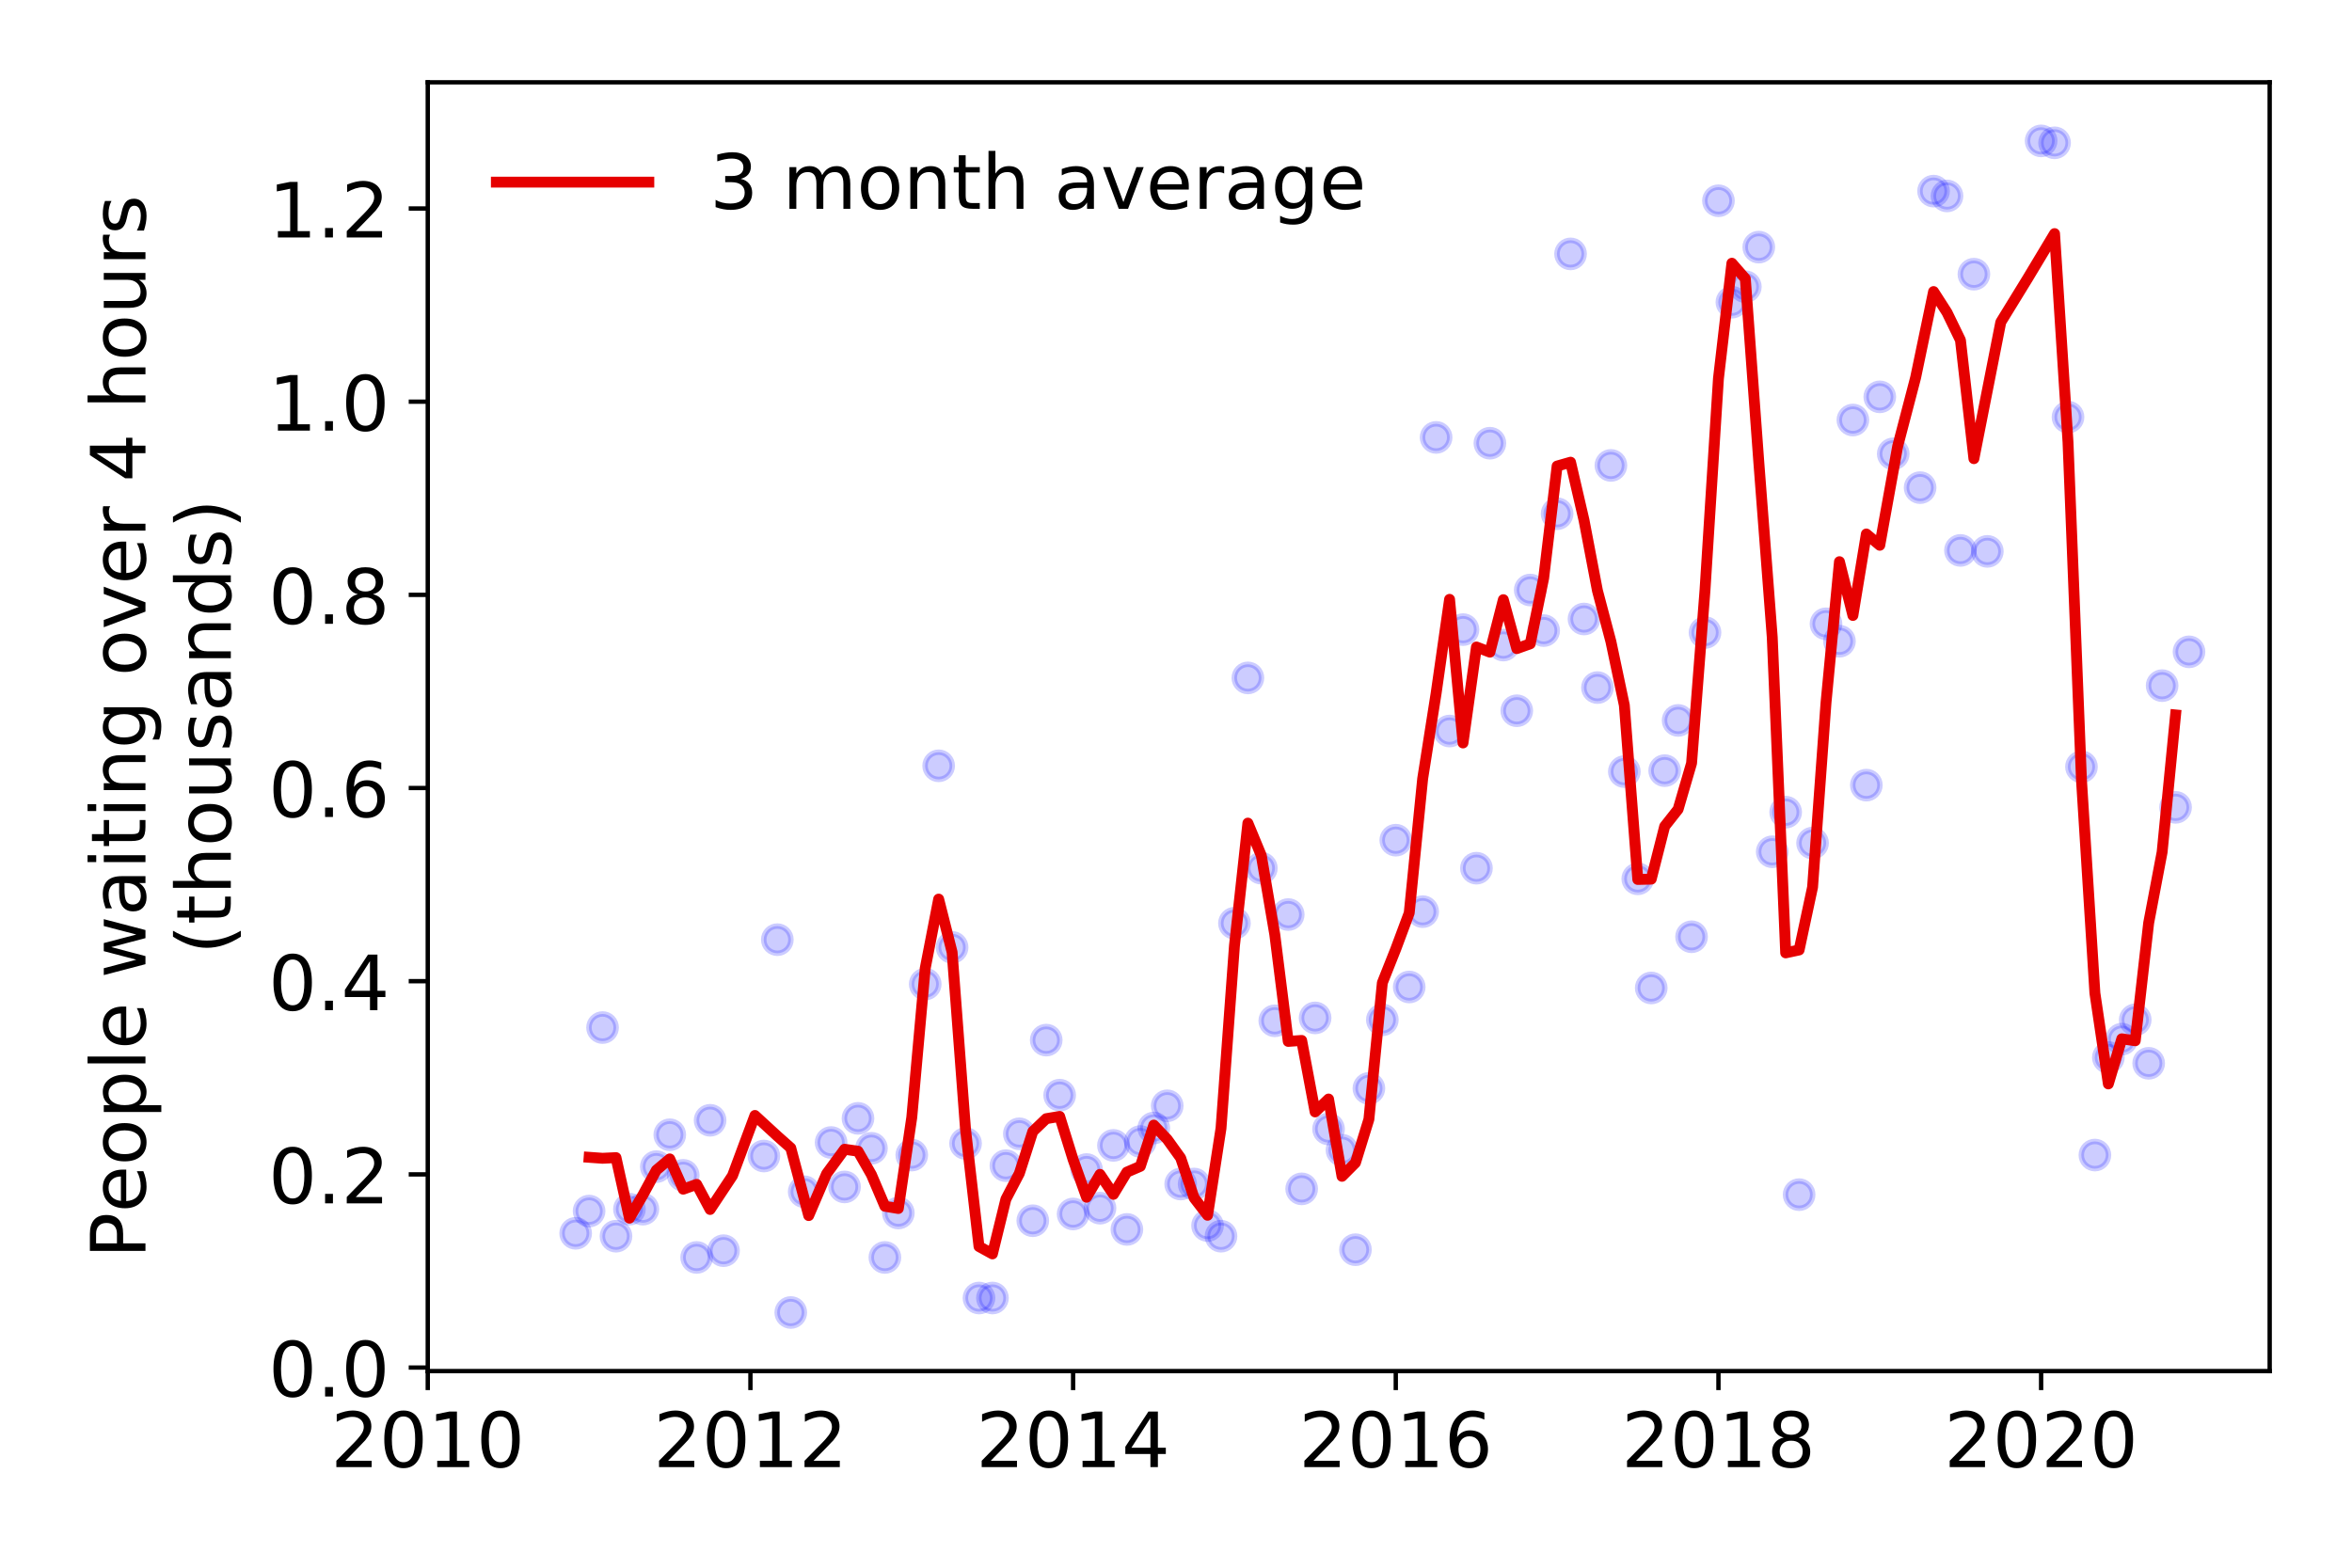 <?xml version="1.0" encoding="utf-8" standalone="no"?>
<!DOCTYPE svg PUBLIC "-//W3C//DTD SVG 1.1//EN"
  "http://www.w3.org/Graphics/SVG/1.1/DTD/svg11.dtd">
<!-- Created with matplotlib (https://matplotlib.org/) -->
<svg height="288pt" version="1.1" viewBox="0 0 432 288" width="432pt" xmlns="http://www.w3.org/2000/svg" xmlns:xlink="http://www.w3.org/1999/xlink">
 <defs>
  <style type="text/css">
*{stroke-linecap:butt;stroke-linejoin:round;}
  </style>
 </defs>
 <g id="figure_1">
  <g id="patch_1">
   <path d="M 0 288 
L 432 288 
L 432 0 
L 0 0 
z
" style="fill:#ffffff;"/>
  </g>
  <g id="axes_1">
   <g id="patch_2">
    <path d="M 78.57 251.88 
L 416.88 251.88 
L 416.88 15.12 
L 78.57 15.12 
z
" style="fill:#ffffff;"/>
   </g>
   <g id="matplotlib.axis_1">
    <g id="xtick_1">
     <g id="line2d_1">
      <defs>
       <path d="M 0 0 
L 0 3.5 
" id="m06b4bf076e" style="stroke:#000000;stroke-width:0.8;"/>
      </defs>
      <g>
       <use style="stroke:#000000;stroke-width:0.8;" x="78.57" xlink:href="#m06b4bf076e" y="251.88"/>
      </g>
     </g>
     <g id="text_1">
      <!-- 2010 -->
      <defs>
       <path d="M 19.188 8.297 
L 53.609 8.297 
L 53.609 0 
L 7.328 0 
L 7.328 8.297 
Q 12.938 14.109 22.625 23.891 
Q 32.328 33.688 34.812 36.531 
Q 39.547 41.844 41.422 45.531 
Q 43.312 49.219 43.312 52.781 
Q 43.312 58.594 39.234 62.25 
Q 35.156 65.922 28.609 65.922 
Q 23.969 65.922 18.812 64.312 
Q 13.672 62.703 7.812 59.422 
L 7.812 69.391 
Q 13.766 71.781 18.938 73 
Q 24.125 74.219 28.422 74.219 
Q 39.75 74.219 46.484 68.547 
Q 53.219 62.891 53.219 53.422 
Q 53.219 48.922 51.531 44.891 
Q 49.859 40.875 45.406 35.406 
Q 44.188 33.984 37.641 27.219 
Q 31.109 20.453 19.188 8.297 
z
" id="DejaVuSans-50"/>
       <path d="M 31.781 66.406 
Q 24.172 66.406 20.328 58.906 
Q 16.5 51.422 16.5 36.375 
Q 16.5 21.391 20.328 13.891 
Q 24.172 6.391 31.781 6.391 
Q 39.453 6.391 43.281 13.891 
Q 47.125 21.391 47.125 36.375 
Q 47.125 51.422 43.281 58.906 
Q 39.453 66.406 31.781 66.406 
z
M 31.781 74.219 
Q 44.047 74.219 50.516 64.516 
Q 56.984 54.828 56.984 36.375 
Q 56.984 17.969 50.516 8.266 
Q 44.047 -1.422 31.781 -1.422 
Q 19.531 -1.422 13.062 8.266 
Q 6.594 17.969 6.594 36.375 
Q 6.594 54.828 13.062 64.516 
Q 19.531 74.219 31.781 74.219 
z
" id="DejaVuSans-48"/>
       <path d="M 12.406 8.297 
L 28.516 8.297 
L 28.516 63.922 
L 10.984 60.406 
L 10.984 69.391 
L 28.422 72.906 
L 38.281 72.906 
L 38.281 8.297 
L 54.391 8.297 
L 54.391 0 
L 12.406 0 
z
" id="DejaVuSans-49"/>
      </defs>
      <g transform="translate(60.755 269.518)scale(0.14 -0.14)">
       <use xlink:href="#DejaVuSans-50"/>
       <use x="63.623" xlink:href="#DejaVuSans-48"/>
       <use x="127.246" xlink:href="#DejaVuSans-49"/>
       <use x="190.869" xlink:href="#DejaVuSans-48"/>
      </g>
     </g>
    </g>
    <g id="xtick_2">
     <g id="line2d_2">
      <g>
       <use style="stroke:#000000;stroke-width:0.8;" x="137.836" xlink:href="#m06b4bf076e" y="251.88"/>
      </g>
     </g>
     <g id="text_2">
      <!-- 2012 -->
      <g transform="translate(120.021 269.518)scale(0.14 -0.14)">
       <use xlink:href="#DejaVuSans-50"/>
       <use x="63.623" xlink:href="#DejaVuSans-48"/>
       <use x="127.246" xlink:href="#DejaVuSans-49"/>
       <use x="190.869" xlink:href="#DejaVuSans-50"/>
      </g>
     </g>
    </g>
    <g id="xtick_3">
     <g id="line2d_3">
      <g>
       <use style="stroke:#000000;stroke-width:0.8;" x="197.102" xlink:href="#m06b4bf076e" y="251.88"/>
      </g>
     </g>
     <g id="text_3">
      <!-- 2014 -->
      <defs>
       <path d="M 37.797 64.312 
L 12.891 25.391 
L 37.797 25.391 
z
M 35.203 72.906 
L 47.609 72.906 
L 47.609 25.391 
L 58.016 25.391 
L 58.016 17.188 
L 47.609 17.188 
L 47.609 0 
L 37.797 0 
L 37.797 17.188 
L 4.891 17.188 
L 4.891 26.703 
z
" id="DejaVuSans-52"/>
      </defs>
      <g transform="translate(179.287 269.518)scale(0.14 -0.14)">
       <use xlink:href="#DejaVuSans-50"/>
       <use x="63.623" xlink:href="#DejaVuSans-48"/>
       <use x="127.246" xlink:href="#DejaVuSans-49"/>
       <use x="190.869" xlink:href="#DejaVuSans-52"/>
      </g>
     </g>
    </g>
    <g id="xtick_4">
     <g id="line2d_4">
      <g>
       <use style="stroke:#000000;stroke-width:0.8;" x="256.368" xlink:href="#m06b4bf076e" y="251.88"/>
      </g>
     </g>
     <g id="text_4">
      <!-- 2016 -->
      <defs>
       <path d="M 33.016 40.375 
Q 26.375 40.375 22.484 35.828 
Q 18.609 31.297 18.609 23.391 
Q 18.609 15.531 22.484 10.953 
Q 26.375 6.391 33.016 6.391 
Q 39.656 6.391 43.531 10.953 
Q 47.406 15.531 47.406 23.391 
Q 47.406 31.297 43.531 35.828 
Q 39.656 40.375 33.016 40.375 
z
M 52.594 71.297 
L 52.594 62.312 
Q 48.875 64.062 45.094 64.984 
Q 41.312 65.922 37.594 65.922 
Q 27.828 65.922 22.672 59.328 
Q 17.531 52.734 16.797 39.406 
Q 19.672 43.656 24.016 45.922 
Q 28.375 48.188 33.594 48.188 
Q 44.578 48.188 50.953 41.516 
Q 57.328 34.859 57.328 23.391 
Q 57.328 12.156 50.688 5.359 
Q 44.047 -1.422 33.016 -1.422 
Q 20.359 -1.422 13.672 8.266 
Q 6.984 17.969 6.984 36.375 
Q 6.984 53.656 15.188 63.938 
Q 23.391 74.219 37.203 74.219 
Q 40.922 74.219 44.703 73.484 
Q 48.484 72.75 52.594 71.297 
z
" id="DejaVuSans-54"/>
      </defs>
      <g transform="translate(238.553 269.518)scale(0.14 -0.14)">
       <use xlink:href="#DejaVuSans-50"/>
       <use x="63.623" xlink:href="#DejaVuSans-48"/>
       <use x="127.246" xlink:href="#DejaVuSans-49"/>
       <use x="190.869" xlink:href="#DejaVuSans-54"/>
      </g>
     </g>
    </g>
    <g id="xtick_5">
     <g id="line2d_5">
      <g>
       <use style="stroke:#000000;stroke-width:0.8;" x="315.634" xlink:href="#m06b4bf076e" y="251.88"/>
      </g>
     </g>
     <g id="text_5">
      <!-- 2018 -->
      <defs>
       <path d="M 31.781 34.625 
Q 24.75 34.625 20.719 30.859 
Q 16.703 27.094 16.703 20.516 
Q 16.703 13.922 20.719 10.156 
Q 24.75 6.391 31.781 6.391 
Q 38.812 6.391 42.859 10.172 
Q 46.922 13.969 46.922 20.516 
Q 46.922 27.094 42.891 30.859 
Q 38.875 34.625 31.781 34.625 
z
M 21.922 38.812 
Q 15.578 40.375 12.031 44.719 
Q 8.5 49.078 8.5 55.328 
Q 8.5 64.062 14.719 69.141 
Q 20.953 74.219 31.781 74.219 
Q 42.672 74.219 48.875 69.141 
Q 55.078 64.062 55.078 55.328 
Q 55.078 49.078 51.531 44.719 
Q 48 40.375 41.703 38.812 
Q 48.828 37.156 52.797 32.312 
Q 56.781 27.484 56.781 20.516 
Q 56.781 9.906 50.312 4.234 
Q 43.844 -1.422 31.781 -1.422 
Q 19.734 -1.422 13.25 4.234 
Q 6.781 9.906 6.781 20.516 
Q 6.781 27.484 10.781 32.312 
Q 14.797 37.156 21.922 38.812 
z
M 18.312 54.391 
Q 18.312 48.734 21.844 45.562 
Q 25.391 42.391 31.781 42.391 
Q 38.141 42.391 41.719 45.562 
Q 45.312 48.734 45.312 54.391 
Q 45.312 60.062 41.719 63.234 
Q 38.141 66.406 31.781 66.406 
Q 25.391 66.406 21.844 63.234 
Q 18.312 60.062 18.312 54.391 
z
" id="DejaVuSans-56"/>
      </defs>
      <g transform="translate(297.819 269.518)scale(0.14 -0.14)">
       <use xlink:href="#DejaVuSans-50"/>
       <use x="63.623" xlink:href="#DejaVuSans-48"/>
       <use x="127.246" xlink:href="#DejaVuSans-49"/>
       <use x="190.869" xlink:href="#DejaVuSans-56"/>
      </g>
     </g>
    </g>
    <g id="xtick_6">
     <g id="line2d_6">
      <g>
       <use style="stroke:#000000;stroke-width:0.8;" x="374.9" xlink:href="#m06b4bf076e" y="251.88"/>
      </g>
     </g>
     <g id="text_6">
      <!-- 2020 -->
      <g transform="translate(357.085 269.518)scale(0.14 -0.14)">
       <use xlink:href="#DejaVuSans-50"/>
       <use x="63.623" xlink:href="#DejaVuSans-48"/>
       <use x="127.246" xlink:href="#DejaVuSans-50"/>
       <use x="190.869" xlink:href="#DejaVuSans-48"/>
      </g>
     </g>
    </g>
   </g>
   <g id="matplotlib.axis_2">
    <g id="ytick_1">
     <g id="line2d_7">
      <defs>
       <path d="M 0 0 
L -3.5 0 
" id="me0ea32b1bd" style="stroke:#000000;stroke-width:0.8;"/>
      </defs>
      <g>
       <use style="stroke:#000000;stroke-width:0.8;" x="78.57" xlink:href="#me0ea32b1bd" y="251.232"/>
      </g>
     </g>
     <g id="text_7">
      <!-- 0.0 -->
      <defs>
       <path d="M 10.688 12.406 
L 21 12.406 
L 21 0 
L 10.688 0 
z
" id="DejaVuSans-46"/>
      </defs>
      <g transform="translate(49.306 256.551)scale(0.14 -0.14)">
       <use xlink:href="#DejaVuSans-48"/>
       <use x="63.623" xlink:href="#DejaVuSans-46"/>
       <use x="95.41" xlink:href="#DejaVuSans-48"/>
      </g>
     </g>
    </g>
    <g id="ytick_2">
     <g id="line2d_8">
      <g>
       <use style="stroke:#000000;stroke-width:0.8;" x="78.57" xlink:href="#me0ea32b1bd" y="215.744"/>
      </g>
     </g>
     <g id="text_8">
      <!-- 0.2 -->
      <g transform="translate(49.306 221.063)scale(0.14 -0.14)">
       <use xlink:href="#DejaVuSans-48"/>
       <use x="63.623" xlink:href="#DejaVuSans-46"/>
       <use x="95.41" xlink:href="#DejaVuSans-50"/>
      </g>
     </g>
    </g>
    <g id="ytick_3">
     <g id="line2d_9">
      <g>
       <use style="stroke:#000000;stroke-width:0.8;" x="78.57" xlink:href="#me0ea32b1bd" y="180.256"/>
      </g>
     </g>
     <g id="text_9">
      <!-- 0.4 -->
      <g transform="translate(49.306 185.575)scale(0.14 -0.14)">
       <use xlink:href="#DejaVuSans-48"/>
       <use x="63.623" xlink:href="#DejaVuSans-46"/>
       <use x="95.41" xlink:href="#DejaVuSans-52"/>
      </g>
     </g>
    </g>
    <g id="ytick_4">
     <g id="line2d_10">
      <g>
       <use style="stroke:#000000;stroke-width:0.8;" x="78.57" xlink:href="#me0ea32b1bd" y="144.768"/>
      </g>
     </g>
     <g id="text_10">
      <!-- 0.6 -->
      <g transform="translate(49.306 150.086)scale(0.14 -0.14)">
       <use xlink:href="#DejaVuSans-48"/>
       <use x="63.623" xlink:href="#DejaVuSans-46"/>
       <use x="95.41" xlink:href="#DejaVuSans-54"/>
      </g>
     </g>
    </g>
    <g id="ytick_5">
     <g id="line2d_11">
      <g>
       <use style="stroke:#000000;stroke-width:0.8;" x="78.57" xlink:href="#me0ea32b1bd" y="109.279"/>
      </g>
     </g>
     <g id="text_11">
      <!-- 0.8 -->
      <g transform="translate(49.306 114.598)scale(0.14 -0.14)">
       <use xlink:href="#DejaVuSans-48"/>
       <use x="63.623" xlink:href="#DejaVuSans-46"/>
       <use x="95.41" xlink:href="#DejaVuSans-56"/>
      </g>
     </g>
    </g>
    <g id="ytick_6">
     <g id="line2d_12">
      <g>
       <use style="stroke:#000000;stroke-width:0.8;" x="78.57" xlink:href="#me0ea32b1bd" y="73.791"/>
      </g>
     </g>
     <g id="text_12">
      <!-- 1.0 -->
      <g transform="translate(49.306 79.11)scale(0.14 -0.14)">
       <use xlink:href="#DejaVuSans-49"/>
       <use x="63.623" xlink:href="#DejaVuSans-46"/>
       <use x="95.41" xlink:href="#DejaVuSans-48"/>
      </g>
     </g>
    </g>
    <g id="ytick_7">
     <g id="line2d_13">
      <g>
       <use style="stroke:#000000;stroke-width:0.8;" x="78.57" xlink:href="#me0ea32b1bd" y="38.303"/>
      </g>
     </g>
     <g id="text_13">
      <!-- 1.2 -->
      <g transform="translate(49.306 43.622)scale(0.14 -0.14)">
       <use xlink:href="#DejaVuSans-49"/>
       <use x="63.623" xlink:href="#DejaVuSans-46"/>
       <use x="95.41" xlink:href="#DejaVuSans-50"/>
      </g>
     </g>
    </g>
    <g id="text_14">
     <!-- People waiting over 4 hours -->
     <defs>
      <path d="M 19.672 64.797 
L 19.672 37.406 
L 32.078 37.406 
Q 38.969 37.406 42.719 40.969 
Q 46.484 44.531 46.484 51.125 
Q 46.484 57.672 42.719 61.234 
Q 38.969 64.797 32.078 64.797 
z
M 9.812 72.906 
L 32.078 72.906 
Q 44.344 72.906 50.609 67.359 
Q 56.891 61.812 56.891 51.125 
Q 56.891 40.328 50.609 34.812 
Q 44.344 29.297 32.078 29.297 
L 19.672 29.297 
L 19.672 0 
L 9.812 0 
z
" id="DejaVuSans-80"/>
      <path d="M 56.203 29.594 
L 56.203 25.203 
L 14.891 25.203 
Q 15.484 15.922 20.484 11.062 
Q 25.484 6.203 34.422 6.203 
Q 39.594 6.203 44.453 7.469 
Q 49.312 8.734 54.109 11.281 
L 54.109 2.781 
Q 49.266 0.734 44.188 -0.344 
Q 39.109 -1.422 33.891 -1.422 
Q 20.797 -1.422 13.156 6.188 
Q 5.516 13.812 5.516 26.812 
Q 5.516 40.234 12.766 48.109 
Q 20.016 56 32.328 56 
Q 43.359 56 49.781 48.891 
Q 56.203 41.797 56.203 29.594 
z
M 47.219 32.234 
Q 47.125 39.594 43.094 43.984 
Q 39.062 48.391 32.422 48.391 
Q 24.906 48.391 20.391 44.141 
Q 15.875 39.891 15.188 32.172 
z
" id="DejaVuSans-101"/>
      <path d="M 30.609 48.391 
Q 23.391 48.391 19.188 42.75 
Q 14.984 37.109 14.984 27.297 
Q 14.984 17.484 19.156 11.844 
Q 23.344 6.203 30.609 6.203 
Q 37.797 6.203 41.984 11.859 
Q 46.188 17.531 46.188 27.297 
Q 46.188 37.016 41.984 42.703 
Q 37.797 48.391 30.609 48.391 
z
M 30.609 56 
Q 42.328 56 49.016 48.375 
Q 55.719 40.766 55.719 27.297 
Q 55.719 13.875 49.016 6.219 
Q 42.328 -1.422 30.609 -1.422 
Q 18.844 -1.422 12.172 6.219 
Q 5.516 13.875 5.516 27.297 
Q 5.516 40.766 12.172 48.375 
Q 18.844 56 30.609 56 
z
" id="DejaVuSans-111"/>
      <path d="M 18.109 8.203 
L 18.109 -20.797 
L 9.078 -20.797 
L 9.078 54.688 
L 18.109 54.688 
L 18.109 46.391 
Q 20.953 51.266 25.266 53.625 
Q 29.594 56 35.594 56 
Q 45.562 56 51.781 48.094 
Q 58.016 40.188 58.016 27.297 
Q 58.016 14.406 51.781 6.484 
Q 45.562 -1.422 35.594 -1.422 
Q 29.594 -1.422 25.266 0.953 
Q 20.953 3.328 18.109 8.203 
z
M 48.688 27.297 
Q 48.688 37.203 44.609 42.844 
Q 40.531 48.484 33.406 48.484 
Q 26.266 48.484 22.188 42.844 
Q 18.109 37.203 18.109 27.297 
Q 18.109 17.391 22.188 11.75 
Q 26.266 6.109 33.406 6.109 
Q 40.531 6.109 44.609 11.75 
Q 48.688 17.391 48.688 27.297 
z
" id="DejaVuSans-112"/>
      <path d="M 9.422 75.984 
L 18.406 75.984 
L 18.406 0 
L 9.422 0 
z
" id="DejaVuSans-108"/>
      <path id="DejaVuSans-32"/>
      <path d="M 4.203 54.688 
L 13.188 54.688 
L 24.422 12.016 
L 35.594 54.688 
L 46.188 54.688 
L 57.422 12.016 
L 68.609 54.688 
L 77.594 54.688 
L 63.281 0 
L 52.688 0 
L 40.922 44.828 
L 29.109 0 
L 18.5 0 
z
" id="DejaVuSans-119"/>
      <path d="M 34.281 27.484 
Q 23.391 27.484 19.188 25 
Q 14.984 22.516 14.984 16.5 
Q 14.984 11.719 18.141 8.906 
Q 21.297 6.109 26.703 6.109 
Q 34.188 6.109 38.703 11.406 
Q 43.219 16.703 43.219 25.484 
L 43.219 27.484 
z
M 52.203 31.203 
L 52.203 0 
L 43.219 0 
L 43.219 8.297 
Q 40.141 3.328 35.547 0.953 
Q 30.953 -1.422 24.312 -1.422 
Q 15.922 -1.422 10.953 3.297 
Q 6 8.016 6 15.922 
Q 6 25.141 12.172 29.828 
Q 18.359 34.516 30.609 34.516 
L 43.219 34.516 
L 43.219 35.406 
Q 43.219 41.609 39.141 45 
Q 35.062 48.391 27.688 48.391 
Q 23 48.391 18.547 47.266 
Q 14.109 46.141 10.016 43.891 
L 10.016 52.203 
Q 14.938 54.109 19.578 55.047 
Q 24.219 56 28.609 56 
Q 40.484 56 46.344 49.844 
Q 52.203 43.703 52.203 31.203 
z
" id="DejaVuSans-97"/>
      <path d="M 9.422 54.688 
L 18.406 54.688 
L 18.406 0 
L 9.422 0 
z
M 9.422 75.984 
L 18.406 75.984 
L 18.406 64.594 
L 9.422 64.594 
z
" id="DejaVuSans-105"/>
      <path d="M 18.312 70.219 
L 18.312 54.688 
L 36.812 54.688 
L 36.812 47.703 
L 18.312 47.703 
L 18.312 18.016 
Q 18.312 11.328 20.141 9.422 
Q 21.969 7.516 27.594 7.516 
L 36.812 7.516 
L 36.812 0 
L 27.594 0 
Q 17.188 0 13.234 3.875 
Q 9.281 7.766 9.281 18.016 
L 9.281 47.703 
L 2.688 47.703 
L 2.688 54.688 
L 9.281 54.688 
L 9.281 70.219 
z
" id="DejaVuSans-116"/>
      <path d="M 54.891 33.016 
L 54.891 0 
L 45.906 0 
L 45.906 32.719 
Q 45.906 40.484 42.875 44.328 
Q 39.844 48.188 33.797 48.188 
Q 26.516 48.188 22.312 43.547 
Q 18.109 38.922 18.109 30.906 
L 18.109 0 
L 9.078 0 
L 9.078 54.688 
L 18.109 54.688 
L 18.109 46.188 
Q 21.344 51.125 25.703 53.562 
Q 30.078 56 35.797 56 
Q 45.219 56 50.047 50.172 
Q 54.891 44.344 54.891 33.016 
z
" id="DejaVuSans-110"/>
      <path d="M 45.406 27.984 
Q 45.406 37.75 41.375 43.109 
Q 37.359 48.484 30.078 48.484 
Q 22.859 48.484 18.828 43.109 
Q 14.797 37.75 14.797 27.984 
Q 14.797 18.266 18.828 12.891 
Q 22.859 7.516 30.078 7.516 
Q 37.359 7.516 41.375 12.891 
Q 45.406 18.266 45.406 27.984 
z
M 54.391 6.781 
Q 54.391 -7.172 48.188 -13.984 
Q 42 -20.797 29.203 -20.797 
Q 24.469 -20.797 20.266 -20.094 
Q 16.062 -19.391 12.109 -17.922 
L 12.109 -9.188 
Q 16.062 -11.328 19.922 -12.344 
Q 23.781 -13.375 27.781 -13.375 
Q 36.625 -13.375 41.016 -8.766 
Q 45.406 -4.156 45.406 5.172 
L 45.406 9.625 
Q 42.625 4.781 38.281 2.391 
Q 33.938 0 27.875 0 
Q 17.828 0 11.672 7.656 
Q 5.516 15.328 5.516 27.984 
Q 5.516 40.672 11.672 48.328 
Q 17.828 56 27.875 56 
Q 33.938 56 38.281 53.609 
Q 42.625 51.219 45.406 46.391 
L 45.406 54.688 
L 54.391 54.688 
z
" id="DejaVuSans-103"/>
      <path d="M 2.984 54.688 
L 12.5 54.688 
L 29.594 8.797 
L 46.688 54.688 
L 56.203 54.688 
L 35.688 0 
L 23.484 0 
z
" id="DejaVuSans-118"/>
      <path d="M 41.109 46.297 
Q 39.594 47.172 37.812 47.578 
Q 36.031 48 33.891 48 
Q 26.266 48 22.188 43.047 
Q 18.109 38.094 18.109 28.812 
L 18.109 0 
L 9.078 0 
L 9.078 54.688 
L 18.109 54.688 
L 18.109 46.188 
Q 20.953 51.172 25.484 53.578 
Q 30.031 56 36.531 56 
Q 37.453 56 38.578 55.875 
Q 39.703 55.766 41.062 55.516 
z
" id="DejaVuSans-114"/>
      <path d="M 54.891 33.016 
L 54.891 0 
L 45.906 0 
L 45.906 32.719 
Q 45.906 40.484 42.875 44.328 
Q 39.844 48.188 33.797 48.188 
Q 26.516 48.188 22.312 43.547 
Q 18.109 38.922 18.109 30.906 
L 18.109 0 
L 9.078 0 
L 9.078 75.984 
L 18.109 75.984 
L 18.109 46.188 
Q 21.344 51.125 25.703 53.562 
Q 30.078 56 35.797 56 
Q 45.219 56 50.047 50.172 
Q 54.891 44.344 54.891 33.016 
z
" id="DejaVuSans-104"/>
      <path d="M 8.5 21.578 
L 8.5 54.688 
L 17.484 54.688 
L 17.484 21.922 
Q 17.484 14.156 20.5 10.266 
Q 23.531 6.391 29.594 6.391 
Q 36.859 6.391 41.078 11.031 
Q 45.312 15.672 45.312 23.688 
L 45.312 54.688 
L 54.297 54.688 
L 54.297 0 
L 45.312 0 
L 45.312 8.406 
Q 42.047 3.422 37.719 1 
Q 33.406 -1.422 27.688 -1.422 
Q 18.266 -1.422 13.375 4.438 
Q 8.5 10.297 8.5 21.578 
z
M 31.109 56 
z
" id="DejaVuSans-117"/>
      <path d="M 44.281 53.078 
L 44.281 44.578 
Q 40.484 46.531 36.375 47.5 
Q 32.281 48.484 27.875 48.484 
Q 21.188 48.484 17.844 46.438 
Q 14.5 44.391 14.5 40.281 
Q 14.5 37.156 16.891 35.375 
Q 19.281 33.594 26.516 31.984 
L 29.594 31.297 
Q 39.156 29.25 43.188 25.516 
Q 47.219 21.781 47.219 15.094 
Q 47.219 7.469 41.188 3.016 
Q 35.156 -1.422 24.609 -1.422 
Q 20.219 -1.422 15.453 -0.562 
Q 10.688 0.297 5.422 2 
L 5.422 11.281 
Q 10.406 8.688 15.234 7.391 
Q 20.062 6.109 24.812 6.109 
Q 31.156 6.109 34.562 8.281 
Q 37.984 10.453 37.984 14.406 
Q 37.984 18.062 35.516 20.016 
Q 33.062 21.969 24.703 23.781 
L 21.578 24.516 
Q 13.234 26.266 9.516 29.906 
Q 5.812 33.547 5.812 39.891 
Q 5.812 47.609 11.281 51.797 
Q 16.75 56 26.812 56 
Q 31.781 56 36.172 55.266 
Q 40.578 54.547 44.281 53.078 
z
" id="DejaVuSans-115"/>
     </defs>
     <g transform="translate(26.717 231.175)rotate(-90)scale(0.14 -0.14)">
      <use xlink:href="#DejaVuSans-80"/>
      <use x="60.256" xlink:href="#DejaVuSans-101"/>
      <use x="121.779" xlink:href="#DejaVuSans-111"/>
      <use x="182.961" xlink:href="#DejaVuSans-112"/>
      <use x="246.438" xlink:href="#DejaVuSans-108"/>
      <use x="274.221" xlink:href="#DejaVuSans-101"/>
      <use x="335.744" xlink:href="#DejaVuSans-32"/>
      <use x="367.531" xlink:href="#DejaVuSans-119"/>
      <use x="449.318" xlink:href="#DejaVuSans-97"/>
      <use x="510.598" xlink:href="#DejaVuSans-105"/>
      <use x="538.381" xlink:href="#DejaVuSans-116"/>
      <use x="577.59" xlink:href="#DejaVuSans-105"/>
      <use x="605.373" xlink:href="#DejaVuSans-110"/>
      <use x="668.752" xlink:href="#DejaVuSans-103"/>
      <use x="732.229" xlink:href="#DejaVuSans-32"/>
      <use x="764.016" xlink:href="#DejaVuSans-111"/>
      <use x="825.197" xlink:href="#DejaVuSans-118"/>
      <use x="884.377" xlink:href="#DejaVuSans-101"/>
      <use x="945.9" xlink:href="#DejaVuSans-114"/>
      <use x="987.014" xlink:href="#DejaVuSans-32"/>
      <use x="1018.801" xlink:href="#DejaVuSans-52"/>
      <use x="1082.424" xlink:href="#DejaVuSans-32"/>
      <use x="1114.211" xlink:href="#DejaVuSans-104"/>
      <use x="1177.59" xlink:href="#DejaVuSans-111"/>
      <use x="1238.771" xlink:href="#DejaVuSans-117"/>
      <use x="1302.15" xlink:href="#DejaVuSans-114"/>
      <use x="1343.264" xlink:href="#DejaVuSans-115"/>
     </g>
     <!-- (thousands) -->
     <defs>
      <path d="M 31 75.875 
Q 24.469 64.656 21.281 53.656 
Q 18.109 42.672 18.109 31.391 
Q 18.109 20.125 21.312 9.062 
Q 24.516 -2 31 -13.188 
L 23.188 -13.188 
Q 15.875 -1.703 12.234 9.375 
Q 8.594 20.453 8.594 31.391 
Q 8.594 42.281 12.203 53.312 
Q 15.828 64.359 23.188 75.875 
z
" id="DejaVuSans-40"/>
      <path d="M 45.406 46.391 
L 45.406 75.984 
L 54.391 75.984 
L 54.391 0 
L 45.406 0 
L 45.406 8.203 
Q 42.578 3.328 38.25 0.953 
Q 33.938 -1.422 27.875 -1.422 
Q 17.969 -1.422 11.734 6.484 
Q 5.516 14.406 5.516 27.297 
Q 5.516 40.188 11.734 48.094 
Q 17.969 56 27.875 56 
Q 33.938 56 38.25 53.625 
Q 42.578 51.266 45.406 46.391 
z
M 14.797 27.297 
Q 14.797 17.391 18.875 11.75 
Q 22.953 6.109 30.078 6.109 
Q 37.203 6.109 41.297 11.75 
Q 45.406 17.391 45.406 27.297 
Q 45.406 37.203 41.297 42.844 
Q 37.203 48.484 30.078 48.484 
Q 22.953 48.484 18.875 42.844 
Q 14.797 37.203 14.797 27.297 
z
" id="DejaVuSans-100"/>
      <path d="M 8.016 75.875 
L 15.828 75.875 
Q 23.141 64.359 26.781 53.312 
Q 30.422 42.281 30.422 31.391 
Q 30.422 20.453 26.781 9.375 
Q 23.141 -1.703 15.828 -13.188 
L 8.016 -13.188 
Q 14.5 -2 17.703 9.062 
Q 20.906 20.125 20.906 31.391 
Q 20.906 42.672 17.703 53.656 
Q 14.5 64.656 8.016 75.875 
z
" id="DejaVuSans-41"/>
     </defs>
     <g transform="translate(42.394 175.325)rotate(-90)scale(0.14 -0.14)">
      <use xlink:href="#DejaVuSans-40"/>
      <use x="39.014" xlink:href="#DejaVuSans-116"/>
      <use x="78.223" xlink:href="#DejaVuSans-104"/>
      <use x="141.602" xlink:href="#DejaVuSans-111"/>
      <use x="202.783" xlink:href="#DejaVuSans-117"/>
      <use x="266.162" xlink:href="#DejaVuSans-115"/>
      <use x="318.262" xlink:href="#DejaVuSans-97"/>
      <use x="379.541" xlink:href="#DejaVuSans-110"/>
      <use x="442.92" xlink:href="#DejaVuSans-100"/>
      <use x="506.396" xlink:href="#DejaVuSans-115"/>
      <use x="558.496" xlink:href="#DejaVuSans-41"/>
     </g>
    </g>
   </g>
   <g id="line2d_14">
    <defs>
     <path d="M 0 2.5 
C 0.663 2.5 1.299 2.237 1.768 1.768 
C 2.237 1.299 2.5 0.663 2.5 0 
C 2.5 -0.663 2.237 -1.299 1.768 -1.768 
C 1.299 -2.237 0.663 -2.5 0 -2.5 
C -0.663 -2.5 -1.299 -2.237 -1.768 -1.768 
C -2.237 -1.299 -2.5 -0.663 -2.5 0 
C -2.5 0.663 -2.237 1.299 -1.768 1.768 
C -1.299 2.237 -0.663 2.5 0 2.5 
z
" id="m72318d5672" style="stroke:#0000ff;stroke-opacity:0.2;"/>
    </defs>
    <g clip-path="url(#p2d27ad780c)">
     <use style="fill:#0000ff;fill-opacity:0.2;stroke:#0000ff;stroke-opacity:0.2;" x="402.064" xlink:href="#m72318d5672" y="119.748"/>
     <use style="fill:#0000ff;fill-opacity:0.2;stroke:#0000ff;stroke-opacity:0.2;" x="399.594" xlink:href="#m72318d5672" y="148.316"/>
     <use style="fill:#0000ff;fill-opacity:0.2;stroke:#0000ff;stroke-opacity:0.2;" x="397.125" xlink:href="#m72318d5672" y="125.959"/>
     <use style="fill:#0000ff;fill-opacity:0.2;stroke:#0000ff;stroke-opacity:0.2;" x="394.655" xlink:href="#m72318d5672" y="195.338"/>
     <use style="fill:#0000ff;fill-opacity:0.2;stroke:#0000ff;stroke-opacity:0.2;" x="392.186" xlink:href="#m72318d5672" y="187.353"/>
     <use style="fill:#0000ff;fill-opacity:0.2;stroke:#0000ff;stroke-opacity:0.2;" x="389.716" xlink:href="#m72318d5672" y="190.902"/>
     <use style="fill:#0000ff;fill-opacity:0.2;stroke:#0000ff;stroke-opacity:0.2;" x="387.247" xlink:href="#m72318d5672" y="194.274"/>
     <use style="fill:#0000ff;fill-opacity:0.2;stroke:#0000ff;stroke-opacity:0.2;" x="384.778" xlink:href="#m72318d5672" y="212.195"/>
     <use style="fill:#0000ff;fill-opacity:0.2;stroke:#0000ff;stroke-opacity:0.2;" x="382.308" xlink:href="#m72318d5672" y="140.864"/>
     <use style="fill:#0000ff;fill-opacity:0.2;stroke:#0000ff;stroke-opacity:0.2;" x="379.839" xlink:href="#m72318d5672" y="76.63"/>
     <use style="fill:#0000ff;fill-opacity:0.2;stroke:#0000ff;stroke-opacity:0.2;" x="377.369" xlink:href="#m72318d5672" y="26.237"/>
     <use style="fill:#0000ff;fill-opacity:0.2;stroke:#0000ff;stroke-opacity:0.2;" x="374.9" xlink:href="#m72318d5672" y="25.882"/>
     <use style="fill:#0000ff;fill-opacity:0.2;stroke:#0000ff;stroke-opacity:0.2;" x="365.022" xlink:href="#m72318d5672" y="101.294"/>
     <use style="fill:#0000ff;fill-opacity:0.2;stroke:#0000ff;stroke-opacity:0.2;" x="362.553" xlink:href="#m72318d5672" y="50.369"/>
     <use style="fill:#0000ff;fill-opacity:0.2;stroke:#0000ff;stroke-opacity:0.2;" x="360.083" xlink:href="#m72318d5672" y="101.117"/>
     <use style="fill:#0000ff;fill-opacity:0.2;stroke:#0000ff;stroke-opacity:0.2;" x="357.614" xlink:href="#m72318d5672" y="35.996"/>
     <use style="fill:#0000ff;fill-opacity:0.2;stroke:#0000ff;stroke-opacity:0.2;" x="355.145" xlink:href="#m72318d5672" y="35.109"/>
     <use style="fill:#0000ff;fill-opacity:0.2;stroke:#0000ff;stroke-opacity:0.2;" x="352.675" xlink:href="#m72318d5672" y="89.583"/>
     <use style="fill:#0000ff;fill-opacity:0.2;stroke:#0000ff;stroke-opacity:0.2;" x="347.736" xlink:href="#m72318d5672" y="83.373"/>
     <use style="fill:#0000ff;fill-opacity:0.2;stroke:#0000ff;stroke-opacity:0.2;" x="345.267" xlink:href="#m72318d5672" y="72.904"/>
     <use style="fill:#0000ff;fill-opacity:0.2;stroke:#0000ff;stroke-opacity:0.2;" x="342.798" xlink:href="#m72318d5672" y="144.235"/>
     <use style="fill:#0000ff;fill-opacity:0.2;stroke:#0000ff;stroke-opacity:0.2;" x="340.328" xlink:href="#m72318d5672" y="77.162"/>
     <use style="fill:#0000ff;fill-opacity:0.2;stroke:#0000ff;stroke-opacity:0.2;" x="337.859" xlink:href="#m72318d5672" y="117.796"/>
     <use style="fill:#0000ff;fill-opacity:0.2;stroke:#0000ff;stroke-opacity:0.2;" x="335.389" xlink:href="#m72318d5672" y="114.602"/>
     <use style="fill:#0000ff;fill-opacity:0.2;stroke:#0000ff;stroke-opacity:0.2;" x="332.92" xlink:href="#m72318d5672" y="154.882"/>
     <use style="fill:#0000ff;fill-opacity:0.2;stroke:#0000ff;stroke-opacity:0.2;" x="330.45" xlink:href="#m72318d5672" y="219.47"/>
     <use style="fill:#0000ff;fill-opacity:0.2;stroke:#0000ff;stroke-opacity:0.2;" x="327.981" xlink:href="#m72318d5672" y="149.204"/>
     <use style="fill:#0000ff;fill-opacity:0.2;stroke:#0000ff;stroke-opacity:0.2;" x="325.512" xlink:href="#m72318d5672" y="156.479"/>
     <use style="fill:#0000ff;fill-opacity:0.2;stroke:#0000ff;stroke-opacity:0.2;" x="323.042" xlink:href="#m72318d5672" y="45.4"/>
     <use style="fill:#0000ff;fill-opacity:0.2;stroke:#0000ff;stroke-opacity:0.2;" x="320.573" xlink:href="#m72318d5672" y="52.675"/>
     <use style="fill:#0000ff;fill-opacity:0.2;stroke:#0000ff;stroke-opacity:0.2;" x="318.103" xlink:href="#m72318d5672" y="55.515"/>
     <use style="fill:#0000ff;fill-opacity:0.2;stroke:#0000ff;stroke-opacity:0.2;" x="315.634" xlink:href="#m72318d5672" y="36.883"/>
     <use style="fill:#0000ff;fill-opacity:0.2;stroke:#0000ff;stroke-opacity:0.2;" x="313.165" xlink:href="#m72318d5672" y="116.199"/>
     <use style="fill:#0000ff;fill-opacity:0.2;stroke:#0000ff;stroke-opacity:0.2;" x="310.695" xlink:href="#m72318d5672" y="172.093"/>
     <use style="fill:#0000ff;fill-opacity:0.2;stroke:#0000ff;stroke-opacity:0.2;" x="308.226" xlink:href="#m72318d5672" y="132.347"/>
     <use style="fill:#0000ff;fill-opacity:0.2;stroke:#0000ff;stroke-opacity:0.2;" x="305.756" xlink:href="#m72318d5672" y="141.574"/>
     <use style="fill:#0000ff;fill-opacity:0.2;stroke:#0000ff;stroke-opacity:0.2;" x="303.287" xlink:href="#m72318d5672" y="181.498"/>
     <use style="fill:#0000ff;fill-opacity:0.2;stroke:#0000ff;stroke-opacity:0.2;" x="300.817" xlink:href="#m72318d5672" y="161.447"/>
     <use style="fill:#0000ff;fill-opacity:0.2;stroke:#0000ff;stroke-opacity:0.2;" x="298.348" xlink:href="#m72318d5672" y="141.751"/>
     <use style="fill:#0000ff;fill-opacity:0.2;stroke:#0000ff;stroke-opacity:0.2;" x="295.879" xlink:href="#m72318d5672" y="85.502"/>
     <use style="fill:#0000ff;fill-opacity:0.2;stroke:#0000ff;stroke-opacity:0.2;" x="293.409" xlink:href="#m72318d5672" y="126.314"/>
     <use style="fill:#0000ff;fill-opacity:0.2;stroke:#0000ff;stroke-opacity:0.2;" x="290.94" xlink:href="#m72318d5672" y="113.715"/>
     <use style="fill:#0000ff;fill-opacity:0.2;stroke:#0000ff;stroke-opacity:0.2;" x="288.47" xlink:href="#m72318d5672" y="46.642"/>
     <use style="fill:#0000ff;fill-opacity:0.2;stroke:#0000ff;stroke-opacity:0.2;" x="286.001" xlink:href="#m72318d5672" y="94.374"/>
     <use style="fill:#0000ff;fill-opacity:0.2;stroke:#0000ff;stroke-opacity:0.2;" x="283.532" xlink:href="#m72318d5672" y="115.845"/>
     <use style="fill:#0000ff;fill-opacity:0.2;stroke:#0000ff;stroke-opacity:0.2;" x="281.062" xlink:href="#m72318d5672" y="108.392"/>
     <use style="fill:#0000ff;fill-opacity:0.2;stroke:#0000ff;stroke-opacity:0.2;" x="278.593" xlink:href="#m72318d5672" y="130.572"/>
     <use style="fill:#0000ff;fill-opacity:0.2;stroke:#0000ff;stroke-opacity:0.2;" x="276.123" xlink:href="#m72318d5672" y="118.506"/>
     <use style="fill:#0000ff;fill-opacity:0.2;stroke:#0000ff;stroke-opacity:0.2;" x="273.654" xlink:href="#m72318d5672" y="81.421"/>
     <use style="fill:#0000ff;fill-opacity:0.2;stroke:#0000ff;stroke-opacity:0.2;" x="271.184" xlink:href="#m72318d5672" y="159.495"/>
     <use style="fill:#0000ff;fill-opacity:0.2;stroke:#0000ff;stroke-opacity:0.2;" x="268.715" xlink:href="#m72318d5672" y="115.667"/>
     <use style="fill:#0000ff;fill-opacity:0.2;stroke:#0000ff;stroke-opacity:0.2;" x="266.246" xlink:href="#m72318d5672" y="134.298"/>
     <use style="fill:#0000ff;fill-opacity:0.2;stroke:#0000ff;stroke-opacity:0.2;" x="263.776" xlink:href="#m72318d5672" y="80.356"/>
     <use style="fill:#0000ff;fill-opacity:0.2;stroke:#0000ff;stroke-opacity:0.2;" x="261.307" xlink:href="#m72318d5672" y="167.48"/>
     <use style="fill:#0000ff;fill-opacity:0.2;stroke:#0000ff;stroke-opacity:0.2;" x="258.837" xlink:href="#m72318d5672" y="181.32"/>
     <use style="fill:#0000ff;fill-opacity:0.2;stroke:#0000ff;stroke-opacity:0.2;" x="256.368" xlink:href="#m72318d5672" y="154.349"/>
     <use style="fill:#0000ff;fill-opacity:0.2;stroke:#0000ff;stroke-opacity:0.2;" x="253.899" xlink:href="#m72318d5672" y="187.353"/>
     <use style="fill:#0000ff;fill-opacity:0.2;stroke:#0000ff;stroke-opacity:0.2;" x="251.429" xlink:href="#m72318d5672" y="199.952"/>
     <use style="fill:#0000ff;fill-opacity:0.2;stroke:#0000ff;stroke-opacity:0.2;" x="248.96" xlink:href="#m72318d5672" y="229.584"/>
     <use style="fill:#0000ff;fill-opacity:0.2;stroke:#0000ff;stroke-opacity:0.2;" x="246.49" xlink:href="#m72318d5672" y="211.308"/>
     <use style="fill:#0000ff;fill-opacity:0.2;stroke:#0000ff;stroke-opacity:0.2;" x="244.021" xlink:href="#m72318d5672" y="207.404"/>
     <use style="fill:#0000ff;fill-opacity:0.2;stroke:#0000ff;stroke-opacity:0.2;" x="241.551" xlink:href="#m72318d5672" y="186.999"/>
     <use style="fill:#0000ff;fill-opacity:0.2;stroke:#0000ff;stroke-opacity:0.2;" x="239.082" xlink:href="#m72318d5672" y="218.406"/>
     <use style="fill:#0000ff;fill-opacity:0.2;stroke:#0000ff;stroke-opacity:0.2;" x="236.613" xlink:href="#m72318d5672" y="168.012"/>
     <use style="fill:#0000ff;fill-opacity:0.2;stroke:#0000ff;stroke-opacity:0.2;" x="234.143" xlink:href="#m72318d5672" y="187.531"/>
     <use style="fill:#0000ff;fill-opacity:0.2;stroke:#0000ff;stroke-opacity:0.2;" x="231.674" xlink:href="#m72318d5672" y="159.495"/>
     <use style="fill:#0000ff;fill-opacity:0.2;stroke:#0000ff;stroke-opacity:0.2;" x="229.204" xlink:href="#m72318d5672" y="124.539"/>
     <use style="fill:#0000ff;fill-opacity:0.2;stroke:#0000ff;stroke-opacity:0.2;" x="226.735" xlink:href="#m72318d5672" y="169.609"/>
     <use style="fill:#0000ff;fill-opacity:0.2;stroke:#0000ff;stroke-opacity:0.2;" x="224.266" xlink:href="#m72318d5672" y="227.1"/>
     <use style="fill:#0000ff;fill-opacity:0.2;stroke:#0000ff;stroke-opacity:0.2;" x="221.796" xlink:href="#m72318d5672" y="225.148"/>
     <use style="fill:#0000ff;fill-opacity:0.2;stroke:#0000ff;stroke-opacity:0.2;" x="219.327" xlink:href="#m72318d5672" y="217.518"/>
     <use style="fill:#0000ff;fill-opacity:0.2;stroke:#0000ff;stroke-opacity:0.2;" x="216.857" xlink:href="#m72318d5672" y="217.518"/>
     <use style="fill:#0000ff;fill-opacity:0.2;stroke:#0000ff;stroke-opacity:0.2;" x="214.388" xlink:href="#m72318d5672" y="203.146"/>
     <use style="fill:#0000ff;fill-opacity:0.2;stroke:#0000ff;stroke-opacity:0.2;" x="211.918" xlink:href="#m72318d5672" y="207.227"/>
     <use style="fill:#0000ff;fill-opacity:0.2;stroke:#0000ff;stroke-opacity:0.2;" x="209.449" xlink:href="#m72318d5672" y="209.711"/>
     <use style="fill:#0000ff;fill-opacity:0.2;stroke:#0000ff;stroke-opacity:0.2;" x="206.98" xlink:href="#m72318d5672" y="225.858"/>
     <use style="fill:#0000ff;fill-opacity:0.2;stroke:#0000ff;stroke-opacity:0.2;" x="204.51" xlink:href="#m72318d5672" y="210.421"/>
     <use style="fill:#0000ff;fill-opacity:0.2;stroke:#0000ff;stroke-opacity:0.2;" x="202.041" xlink:href="#m72318d5672" y="221.955"/>
     <use style="fill:#0000ff;fill-opacity:0.2;stroke:#0000ff;stroke-opacity:0.2;" x="199.571" xlink:href="#m72318d5672" y="214.857"/>
     <use style="fill:#0000ff;fill-opacity:0.2;stroke:#0000ff;stroke-opacity:0.2;" x="197.102" xlink:href="#m72318d5672" y="223.019"/>
     <use style="fill:#0000ff;fill-opacity:0.2;stroke:#0000ff;stroke-opacity:0.2;" x="194.633" xlink:href="#m72318d5672" y="201.194"/>
     <use style="fill:#0000ff;fill-opacity:0.2;stroke:#0000ff;stroke-opacity:0.2;" x="192.163" xlink:href="#m72318d5672" y="191.08"/>
     <use style="fill:#0000ff;fill-opacity:0.2;stroke:#0000ff;stroke-opacity:0.2;" x="189.694" xlink:href="#m72318d5672" y="224.261"/>
     <use style="fill:#0000ff;fill-opacity:0.2;stroke:#0000ff;stroke-opacity:0.2;" x="187.224" xlink:href="#m72318d5672" y="208.292"/>
     <use style="fill:#0000ff;fill-opacity:0.2;stroke:#0000ff;stroke-opacity:0.2;" x="184.755" xlink:href="#m72318d5672" y="214.147"/>
     <use style="fill:#0000ff;fill-opacity:0.2;stroke:#0000ff;stroke-opacity:0.2;" x="182.285" xlink:href="#m72318d5672" y="238.457"/>
     <use style="fill:#0000ff;fill-opacity:0.2;stroke:#0000ff;stroke-opacity:0.2;" x="179.816" xlink:href="#m72318d5672" y="238.457"/>
     <use style="fill:#0000ff;fill-opacity:0.2;stroke:#0000ff;stroke-opacity:0.2;" x="177.347" xlink:href="#m72318d5672" y="210.066"/>
     <use style="fill:#0000ff;fill-opacity:0.2;stroke:#0000ff;stroke-opacity:0.2;" x="174.877" xlink:href="#m72318d5672" y="174.045"/>
     <use style="fill:#0000ff;fill-opacity:0.2;stroke:#0000ff;stroke-opacity:0.2;" x="172.408" xlink:href="#m72318d5672" y="140.686"/>
     <use style="fill:#0000ff;fill-opacity:0.2;stroke:#0000ff;stroke-opacity:0.2;" x="169.938" xlink:href="#m72318d5672" y="180.788"/>
     <use style="fill:#0000ff;fill-opacity:0.2;stroke:#0000ff;stroke-opacity:0.2;" x="167.469" xlink:href="#m72318d5672" y="212.195"/>
     <use style="fill:#0000ff;fill-opacity:0.2;stroke:#0000ff;stroke-opacity:0.2;" x="165" xlink:href="#m72318d5672" y="222.842"/>
     <use style="fill:#0000ff;fill-opacity:0.2;stroke:#0000ff;stroke-opacity:0.2;" x="162.53" xlink:href="#m72318d5672" y="231.004"/>
     <use style="fill:#0000ff;fill-opacity:0.2;stroke:#0000ff;stroke-opacity:0.2;" x="160.061" xlink:href="#m72318d5672" y="210.953"/>
     <use style="fill:#0000ff;fill-opacity:0.2;stroke:#0000ff;stroke-opacity:0.2;" x="157.591" xlink:href="#m72318d5672" y="205.452"/>
     <use style="fill:#0000ff;fill-opacity:0.2;stroke:#0000ff;stroke-opacity:0.2;" x="155.122" xlink:href="#m72318d5672" y="218.051"/>
     <use style="fill:#0000ff;fill-opacity:0.2;stroke:#0000ff;stroke-opacity:0.2;" x="152.652" xlink:href="#m72318d5672" y="209.889"/>
     <use style="fill:#0000ff;fill-opacity:0.2;stroke:#0000ff;stroke-opacity:0.2;" x="147.714" xlink:href="#m72318d5672" y="218.938"/>
     <use style="fill:#0000ff;fill-opacity:0.2;stroke:#0000ff;stroke-opacity:0.2;" x="145.244" xlink:href="#m72318d5672" y="241.118"/>
     <use style="fill:#0000ff;fill-opacity:0.2;stroke:#0000ff;stroke-opacity:0.2;" x="142.775" xlink:href="#m72318d5672" y="172.626"/>
     <use style="fill:#0000ff;fill-opacity:0.2;stroke:#0000ff;stroke-opacity:0.2;" x="140.305" xlink:href="#m72318d5672" y="212.373"/>
     <use style="fill:#0000ff;fill-opacity:0.2;stroke:#0000ff;stroke-opacity:0.2;" x="132.897" xlink:href="#m72318d5672" y="229.762"/>
     <use style="fill:#0000ff;fill-opacity:0.2;stroke:#0000ff;stroke-opacity:0.2;" x="130.428" xlink:href="#m72318d5672" y="205.807"/>
     <use style="fill:#0000ff;fill-opacity:0.2;stroke:#0000ff;stroke-opacity:0.2;" x="127.958" xlink:href="#m72318d5672" y="231.004"/>
     <use style="fill:#0000ff;fill-opacity:0.2;stroke:#0000ff;stroke-opacity:0.2;" x="125.489" xlink:href="#m72318d5672" y="215.922"/>
     <use style="fill:#0000ff;fill-opacity:0.2;stroke:#0000ff;stroke-opacity:0.2;" x="123.019" xlink:href="#m72318d5672" y="208.469"/>
     <use style="fill:#0000ff;fill-opacity:0.2;stroke:#0000ff;stroke-opacity:0.2;" x="120.55" xlink:href="#m72318d5672" y="214.325"/>
     <use style="fill:#0000ff;fill-opacity:0.2;stroke:#0000ff;stroke-opacity:0.2;" x="118.081" xlink:href="#m72318d5672" y="222.132"/>
     <use style="fill:#0000ff;fill-opacity:0.2;stroke:#0000ff;stroke-opacity:0.2;" x="115.611" xlink:href="#m72318d5672" y="222.132"/>
     <use style="fill:#0000ff;fill-opacity:0.2;stroke:#0000ff;stroke-opacity:0.2;" x="113.142" xlink:href="#m72318d5672" y="227.1"/>
     <use style="fill:#0000ff;fill-opacity:0.2;stroke:#0000ff;stroke-opacity:0.2;" x="110.672" xlink:href="#m72318d5672" y="188.773"/>
     <use style="fill:#0000ff;fill-opacity:0.2;stroke:#0000ff;stroke-opacity:0.2;" x="108.203" xlink:href="#m72318d5672" y="222.487"/>
     <use style="fill:#0000ff;fill-opacity:0.2;stroke:#0000ff;stroke-opacity:0.2;" x="105.734" xlink:href="#m72318d5672" y="226.568"/>
    </g>
   </g>
   <g id="line2d_15">
    <path clip-path="url(#p2d27ad780c)" d="M 399.594 131.341 
L 397.125 156.538 
L 394.655 169.55 
L 392.186 191.198 
L 389.716 190.843 
L 387.247 199.124 
L 384.778 182.444 
L 382.308 143.23 
L 379.839 81.244 
L 377.369 42.916 
L 372.431 51.138 
L 367.492 59.182 
L 362.553 84.26 
L 360.083 62.494 
L 357.614 57.407 
L 355.145 53.563 
L 351.852 69.355 
L 348.559 81.953 
L 345.267 100.171 
L 342.798 98.1 
L 340.328 113.065 
L 337.859 103.187 
L 335.389 129.094 
L 332.92 162.985 
L 330.45 174.519 
L 327.981 175.051 
L 325.512 117.028 
L 323.042 84.851 
L 320.573 51.197 
L 318.103 48.358 
L 315.634 69.532 
L 313.165 108.392 
L 310.695 140.213 
L 308.226 148.671 
L 305.756 151.806 
L 303.287 161.506 
L 300.817 161.565 
L 298.348 129.567 
L 295.879 117.856 
L 293.409 108.51 
L 290.94 95.557 
L 288.47 84.911 
L 286.001 85.62 
L 283.532 106.204 
L 281.062 118.27 
L 278.593 119.157 
L 276.123 110.166 
L 273.654 119.807 
L 271.184 118.861 
L 268.715 136.487 
L 266.246 110.107 
L 263.776 127.378 
L 261.307 143.052 
L 258.837 167.717 
L 256.368 174.341 
L 253.899 180.552 
L 251.429 205.63 
L 248.96 213.615 
L 246.49 216.099 
L 244.021 201.904 
L 241.551 204.27 
L 239.082 191.139 
L 236.613 191.316 
L 234.143 171.679 
L 231.674 157.188 
L 229.204 151.215 
L 226.735 173.75 
L 224.266 207.286 
L 221.796 223.256 
L 219.327 220.062 
L 216.857 212.728 
L 214.388 209.297 
L 211.918 206.695 
L 209.449 214.265 
L 206.98 215.33 
L 204.51 219.411 
L 202.041 215.744 
L 199.571 219.944 
L 197.102 213.023 
L 194.633 205.098 
L 192.163 205.512 
L 189.694 207.878 
L 187.224 215.567 
L 184.755 220.298 
L 182.285 230.353 
L 179.816 228.993 
L 177.347 207.523 
L 174.877 174.933 
L 172.408 165.173 
L 169.938 177.89 
L 167.469 205.275 
L 165 222.014 
L 162.53 221.6 
L 160.061 215.803 
L 157.591 211.485 
L 155.122 211.131 
L 151.829 215.626 
L 148.537 223.315 
L 145.244 210.894 
L 142.775 208.706 
L 138.659 204.92 
L 134.543 215.981 
L 130.428 222.191 
L 127.958 217.578 
L 125.489 218.465 
L 123.019 212.905 
L 120.55 214.975 
L 118.081 219.529 
L 115.611 223.788 
L 113.142 212.668 
L 110.672 212.787 
L 108.203 212.609 
" style="fill:none;stroke:#e60000;stroke-linecap:square;stroke-width:2;"/>
   </g>
   <g id="patch_3">
    <path d="M 78.57 251.88 
L 78.57 15.12 
" style="fill:none;stroke:#000000;stroke-linecap:square;stroke-linejoin:miter;stroke-width:0.8;"/>
   </g>
   <g id="patch_4">
    <path d="M 416.88 251.88 
L 416.88 15.12 
" style="fill:none;stroke:#000000;stroke-linecap:square;stroke-linejoin:miter;stroke-width:0.8;"/>
   </g>
   <g id="patch_5">
    <path d="M 78.57 251.88 
L 416.88 251.88 
" style="fill:none;stroke:#000000;stroke-linecap:square;stroke-linejoin:miter;stroke-width:0.8;"/>
   </g>
   <g id="patch_6">
    <path d="M 78.57 15.12 
L 416.88 15.12 
" style="fill:none;stroke:#000000;stroke-linecap:square;stroke-linejoin:miter;stroke-width:0.8;"/>
   </g>
   <g id="legend_1">
    <g id="line2d_16">
     <path d="M 91.17 33.458 
L 119.17 33.458 
" style="fill:none;stroke:#e60000;stroke-linecap:square;stroke-width:2;"/>
    </g>
    <g id="line2d_17"/>
    <g id="text_15">
     <!-- 3 month average -->
     <defs>
      <path d="M 40.578 39.312 
Q 47.656 37.797 51.625 33 
Q 55.609 28.219 55.609 21.188 
Q 55.609 10.406 48.188 4.484 
Q 40.766 -1.422 27.094 -1.422 
Q 22.516 -1.422 17.656 -0.516 
Q 12.797 0.391 7.625 2.203 
L 7.625 11.719 
Q 11.719 9.328 16.594 8.109 
Q 21.484 6.891 26.812 6.891 
Q 36.078 6.891 40.938 10.547 
Q 45.797 14.203 45.797 21.188 
Q 45.797 27.641 41.281 31.266 
Q 36.766 34.906 28.719 34.906 
L 20.219 34.906 
L 20.219 43.016 
L 29.109 43.016 
Q 36.375 43.016 40.234 45.922 
Q 44.094 48.828 44.094 54.297 
Q 44.094 59.906 40.109 62.906 
Q 36.141 65.922 28.719 65.922 
Q 24.656 65.922 20.016 65.031 
Q 15.375 64.156 9.812 62.312 
L 9.812 71.094 
Q 15.438 72.656 20.344 73.438 
Q 25.25 74.219 29.594 74.219 
Q 40.828 74.219 47.359 69.109 
Q 53.906 64.016 53.906 55.328 
Q 53.906 49.266 50.438 45.094 
Q 46.969 40.922 40.578 39.312 
z
" id="DejaVuSans-51"/>
      <path d="M 52 44.188 
Q 55.375 50.25 60.062 53.125 
Q 64.75 56 71.094 56 
Q 79.641 56 84.281 50.016 
Q 88.922 44.047 88.922 33.016 
L 88.922 0 
L 79.891 0 
L 79.891 32.719 
Q 79.891 40.578 77.094 44.375 
Q 74.312 48.188 68.609 48.188 
Q 61.625 48.188 57.562 43.547 
Q 53.516 38.922 53.516 30.906 
L 53.516 0 
L 44.484 0 
L 44.484 32.719 
Q 44.484 40.625 41.703 44.406 
Q 38.922 48.188 33.109 48.188 
Q 26.219 48.188 22.156 43.531 
Q 18.109 38.875 18.109 30.906 
L 18.109 0 
L 9.078 0 
L 9.078 54.688 
L 18.109 54.688 
L 18.109 46.188 
Q 21.188 51.219 25.484 53.609 
Q 29.781 56 35.688 56 
Q 41.656 56 45.828 52.969 
Q 50 49.953 52 44.188 
z
" id="DejaVuSans-109"/>
     </defs>
     <g transform="translate(130.37 38.358)scale(0.14 -0.14)">
      <use xlink:href="#DejaVuSans-51"/>
      <use x="63.623" xlink:href="#DejaVuSans-32"/>
      <use x="95.41" xlink:href="#DejaVuSans-109"/>
      <use x="192.822" xlink:href="#DejaVuSans-111"/>
      <use x="254.004" xlink:href="#DejaVuSans-110"/>
      <use x="317.383" xlink:href="#DejaVuSans-116"/>
      <use x="356.592" xlink:href="#DejaVuSans-104"/>
      <use x="419.971" xlink:href="#DejaVuSans-32"/>
      <use x="451.758" xlink:href="#DejaVuSans-97"/>
      <use x="513.037" xlink:href="#DejaVuSans-118"/>
      <use x="572.217" xlink:href="#DejaVuSans-101"/>
      <use x="633.74" xlink:href="#DejaVuSans-114"/>
      <use x="674.854" xlink:href="#DejaVuSans-97"/>
      <use x="736.133" xlink:href="#DejaVuSans-103"/>
      <use x="799.609" xlink:href="#DejaVuSans-101"/>
     </g>
    </g>
   </g>
  </g>
 </g>
 <defs>
  <clipPath id="p2d27ad780c">
   <rect height="236.76" width="338.31" x="78.57" y="15.12"/>
  </clipPath>
 </defs>
</svg>
